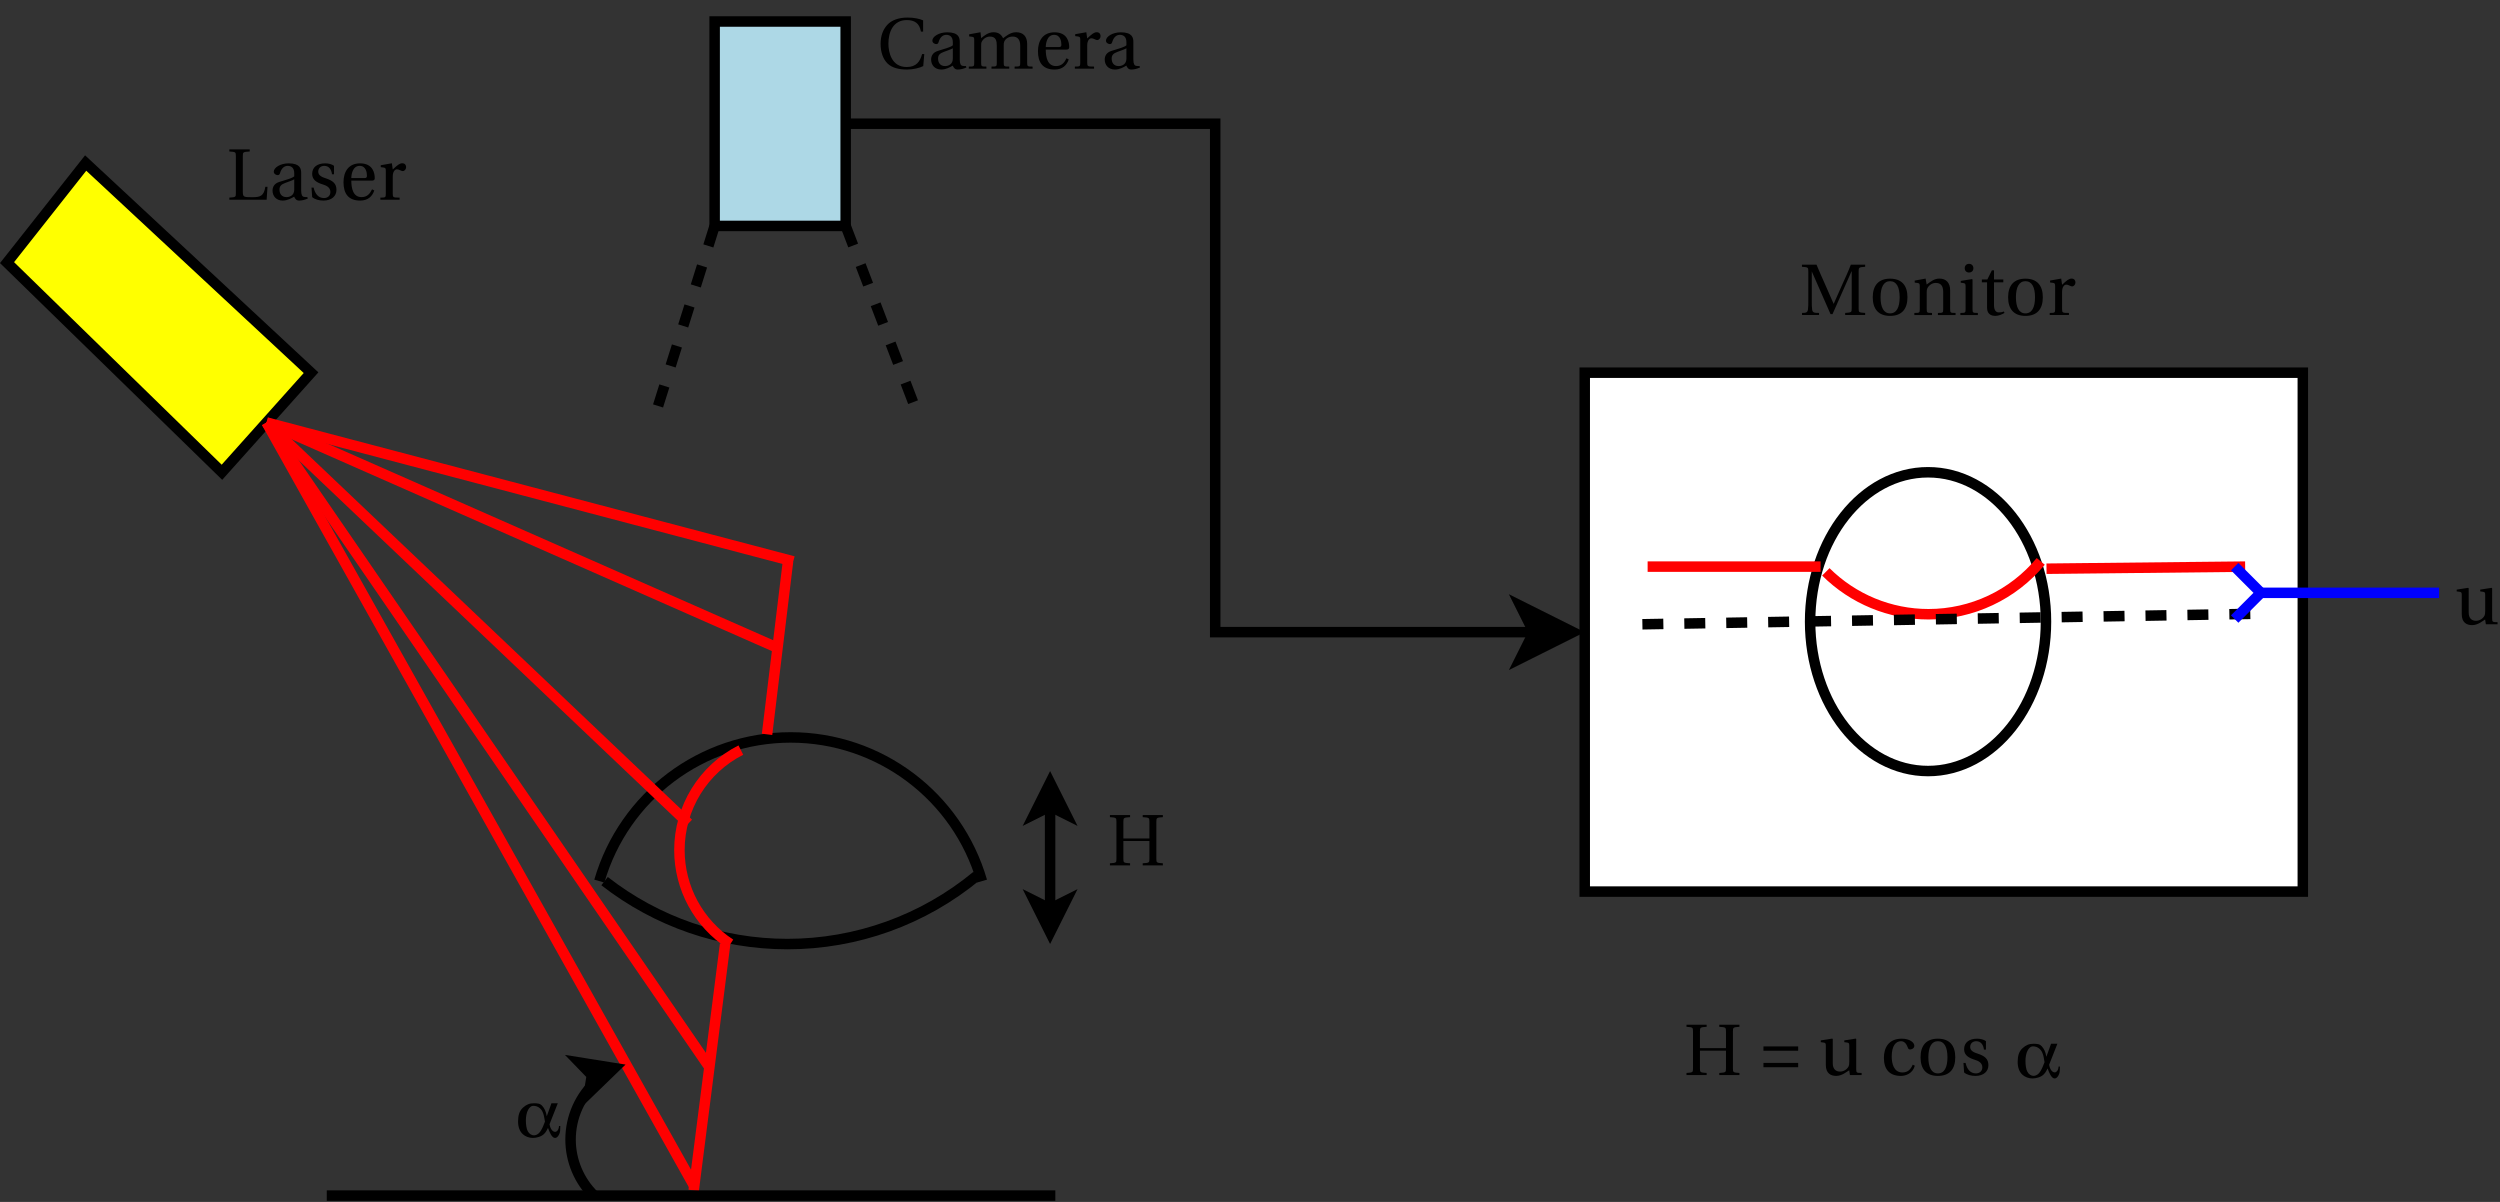 <?xml version="1.0" encoding="UTF-8" standalone="no"?>
<!-- Created with Inkscape (http://www.inkscape.org/) -->

<svg
   xmlns:dc="http://purl.org/dc/elements/1.1/"
   xmlns:cc="http://creativecommons.org/ns#"
   xmlns:rdf="http://www.w3.org/1999/02/22-rdf-syntax-ns#"
   xmlns:svg="http://www.w3.org/2000/svg"
   xmlns="http://www.w3.org/2000/svg"
   xmlns:sodipodi="http://sodipodi.sourceforge.net/DTD/sodipodi-0.dtd"
   xmlns:inkscape="http://www.inkscape.org/namespaces/inkscape"
   id="svg3495"
   version="1.1"
   inkscape:version="0.91 r13725"
   xml:space="preserve"
   width="845"
   height="406.25"
   viewBox="0 0 845 406.25"
   sodipodi:docname="structuredlight.svg"><rect x="0" y="0" width="845" height="406.25" fill="#333333" stroke="none"/><defs
     id="defs3499" /><sodipodi:namedview
     pagecolor="#ffffff"
     bordercolor="#666666"
     borderopacity="1"
     objecttolerance="10"
     gridtolerance="10"
     guidetolerance="10"
     inkscape:pageopacity="0"
     inkscape:pageshadow="2"
     inkscape:window-width="640"
     inkscape:window-height="480"
     id="namedview3497"
     showgrid="false"
     inkscape:zoom="0.42011834"
     inkscape:cx="422.5"
     inkscape:cy="203.125"
     inkscape:window-x="110"
     inkscape:window-y="54"
     inkscape:window-maximized="0"
     inkscape:current-layer="g3503" /><g
     id="g3503"
     inkscape:groupmode="layer"
     inkscape:label="structuredlight"
     transform="matrix(1.25,0,0,-1.25,0,406.25)"><g
       id="g3505"
       transform="scale(0.1,0.1)"><path
         d="M 19.031,2539.88 231.625,2809.17 841.066,2242.25 600.125,1972.96"
         style="fill:#ffff00;fill-opacity:1;fill-rule:evenodd;stroke:none"
         id="path3507"
         inkscape:connector-curvature="0" /><path
         d="M 19.031,2539.88 231.625,2809.17 841.066,2242.25 600.125,1972.96 19.031,2539.88 Z"
         style="fill:none;stroke:#000000;stroke-width:28.346;stroke-linecap:butt;stroke-linejoin:miter;stroke-miterlimit:10;stroke-dasharray:none;stroke-opacity:1"
         id="path3509"
         inkscape:connector-curvature="0" /><path
         d="m 1620.58,867.469 c 66.8,230.171 277.64,388.531 517.31,388.531 239.68,0 450.52,-158.36 517.32,-388.531"
         style="fill:none;stroke:#000000;stroke-width:28.346;stroke-linecap:butt;stroke-linejoin:miter;stroke-miterlimit:10;stroke-dasharray:none;stroke-opacity:1"
         id="path3511"
         inkscape:connector-curvature="0" /><path
         d="M 2641.04,881.641 C 2497.05,762.461 2315.99,697.25 2129.09,697.25 c -179.16,0 -353.16,59.918 -494.34,170.219"
         style="fill:none;stroke:#000000;stroke-width:28.346;stroke-linecap:butt;stroke-linejoin:miter;stroke-miterlimit:10;stroke-dasharray:none;stroke-opacity:1"
         id="path3513"
         inkscape:connector-curvature="0" /><path
         d="M 720.594,2107.61 1875.7,45.434"
         style="fill:none;stroke:#ff0000;stroke-width:28.346;stroke-linecap:butt;stroke-linejoin:miter;stroke-miterlimit:10;stroke-dasharray:none;stroke-opacity:1"
         id="path3515"
         inkscape:connector-curvature="0" /><path
         d="M 720.594,2107.61 2144.98,1732.02"
         style="fill:none;stroke:#ff0000;stroke-width:28.346;stroke-linecap:butt;stroke-linejoin:miter;stroke-miterlimit:10;stroke-dasharray:none;stroke-opacity:1"
         id="path3517"
         inkscape:connector-curvature="0" /><path
         d="m 2130.81,1732.02 -56.69,-467.71"
         style="fill:none;stroke:#ff0000;stroke-width:28.346;stroke-linecap:butt;stroke-linejoin:miter;stroke-miterlimit:10;stroke-dasharray:none;stroke-opacity:1"
         id="path3519"
         inkscape:connector-curvature="0" /><path
         d="M 1960.73,697.395 1875.7,31.262"
         style="fill:none;stroke:#ff0000;stroke-width:28.346;stroke-linecap:butt;stroke-linejoin:miter;stroke-miterlimit:10;stroke-dasharray:none;stroke-opacity:1"
         id="path3521"
         inkscape:connector-curvature="0" /><path
         d="m 1974.91,697.395 c -85.93,55.925 -137.77,151.503 -137.77,254.027 0,114.218 64.22,218.748 166.11,270.368"
         style="fill:none;stroke:#ff0000;stroke-width:28.346;stroke-linecap:butt;stroke-linejoin:miter;stroke-miterlimit:10;stroke-dasharray:none;stroke-opacity:1"
         id="path3523"
         inkscape:connector-curvature="0" /><path
         d="M 720.594,2107.61 2102.46,1498.17"
         style="fill:none;stroke:#ff0000;stroke-width:28.346;stroke-linecap:butt;stroke-linejoin:miter;stroke-miterlimit:10;stroke-dasharray:none;stroke-opacity:1"
         id="path3525"
         inkscape:connector-curvature="0" /><path
         d="M 720.594,2107.61 1918.21,364.328"
         style="fill:none;stroke:#ff0000;stroke-width:28.346;stroke-linecap:butt;stroke-linejoin:miter;stroke-miterlimit:10;stroke-dasharray:none;stroke-opacity:1"
         id="path3527"
         inkscape:connector-curvature="0" /><path
         d="M 720.594,2107.61 1861.52,1023.37"
         style="fill:none;stroke:#ff0000;stroke-width:28.346;stroke-linecap:butt;stroke-linejoin:miter;stroke-miterlimit:10;stroke-dasharray:none;stroke-opacity:1"
         id="path3529"
         inkscape:connector-curvature="0" /><path
         d="m 656.535,2827.73 c 0,11.07 0.59,11.48 18.738,12.65 l 0,5.69 -55.109,0 0,-5.69 c 17.195,-1.17 17.602,-1.58 17.602,-12.65 l 0,-99.88 c 0,-10.71 -0.407,-11.07 -17.602,-12.21 l 0,-5.68 100.832,0 2.348,34.87 -5.867,0 c -3.922,-25.52 -14.668,-28.05 -35.165,-28.05 -9.753,0 -16.792,0 -20.898,1.58 -4.105,1.79 -4.879,5.13 -4.879,14.81 l 0,94.56"
         style="fill:#000000;fill-opacity:1;fill-rule:nonzero;stroke:none"
         id="path3531"
         inkscape:connector-curvature="0" /><path
         d="m 795.625,2737.2 c 0,-16.06 -12.797,-20.2 -20.863,-20.2 -12.832,0 -19.028,8.65 -19.028,20.28 0,9.34 4.547,14.11 16.133,18.29 8.25,2.97 19.211,6.75 23.758,9.54 l 0,-27.91 m 18.773,44.99 c 0,11.37 -2.71,26.11 -34.062,26.11 -22.402,0 -40.039,-11.66 -40.039,-22.51 0,-6.38 6.894,-9.35 10.414,-9.35 4.254,0 5.461,2.2 6.488,5.57 4.438,14.7 12.762,19.47 20.863,19.47 8.067,0 17.563,-3.96 17.563,-19.87 l 0,-8.36 c -4.984,-5.18 -24.344,-10.13 -40.113,-15.11 -14.371,-4.36 -18.551,-14.3 -18.551,-23.65 0,-14.19 9.605,-26.88 27.644,-26.88 12.836,0 24.2,6.75 30.801,10.6 2.934,-6.53 6.27,-10.6 13.567,-10.6 7.332,0 15.875,2.06 23.394,5.61 l -1.176,3.78 c -2.75,0 -7.039,0 -9.972,0.77 -3.485,0.81 -6.821,4.55 -6.821,16.9 l 0,47.52"
         style="fill:#000000;fill-opacity:1;fill-rule:nonzero;stroke:none"
         id="path3533"
         inkscape:connector-curvature="0" /><path
         d="m 903.121,2778.75 0,22.91 c -6.125,4.7 -15.621,6.64 -23.98,6.64 -20.899,0 -35.055,-9.98 -35.055,-28.57 0,-16.27 12.797,-23.53 28.637,-28.41 8.617,-2.75 20.644,-7.26 20.644,-20.61 0,-10.01 -7.371,-16.28 -17.16,-16.28 -15.621,0 -24.309,11.55 -28.16,28.23 l -5.719,0 1.758,-25.66 c 7.043,-6.27 18.957,-9.39 30.473,-9.39 22.437,0 35.234,12.32 35.234,28.97 0,17.27 -10.082,25.12 -29.297,31.38 -7.664,2.54 -19.98,6.68 -19.98,17.64 0,10.2 7.183,15.88 16.425,15.88 13.161,0 19.469,-10.78 20.754,-22.73 l 5.426,0"
         style="fill:#000000;fill-opacity:1;fill-rule:nonzero;stroke:none"
         id="path3535"
         inkscape:connector-curvature="0" /><path
         d="m 1005.2,2761.59 c 4.25,0 8.1,0.87 8.1,6.82 0,11.69 -3.74,39.89 -39.671,39.89 -30.399,0 -44.809,-21.71 -44.809,-51.08 0,-30.72 13.239,-49.61 44.992,-49.61 21.778,0 32.958,11.92 38.278,27.32 l -6.09,3.15 c -5.5,-11.55 -12.938,-21.08 -28.414,-21.08 -22.988,0 -27.645,23.87 -27.645,44.59 l 55.259,0 m -55.259,6.82 c 0,8.17 2.86,33.07 22.551,33.07 17.598,0 19.688,-18.92 19.688,-26.69 0,-3.78 -1.137,-6.38 -6.453,-6.38 l -35.786,0"
         style="fill:#000000;fill-opacity:1;fill-rule:nonzero;stroke:none"
         id="path3537"
         inkscape:connector-curvature="0" /><path
         d="m 1059.6,2808.52 -30.06,-5.28 0,-5.24 7.4,-0.96 c 5.1,-0.81 6.27,-1.76 6.27,-8.76 l 0,-62.15 c 0,-10.08 -0.99,-10.49 -14.67,-10.49 l 0,-5.68 52,0 0,5.68 c -17.38,0 -18.56,0.41 -18.56,10.49 l 0,46.24 c 0,14.74 6.64,19.72 11.15,19.72 3.12,0 6.46,-1.02 12.1,-3.81 1.39,-0.7 2.93,-0.88 3.93,-0.88 4.69,0 8.98,4.84 8.98,10.81 0,4.63 -2.75,10.31 -10.38,10.31 -7.04,0 -12.87,-4.62 -25.78,-16.76 l -2.38,16.76"
         style="fill:#000000;fill-opacity:1;fill-rule:nonzero;stroke:none"
         id="path3539"
         inkscape:connector-curvature="0" /><path
         d="m 1932.39,2639.09 354.324,0 0,552.746 -354.324,0 0,-552.746 z"
         style="fill:#add8e6;fill-opacity:1;fill-rule:nonzero;stroke:none"
         id="path3541"
         inkscape:connector-curvature="0" /><path
         d="m 1932.39,2639.09 354.324,0 0,552.746 -354.324,0 0,-552.746 z"
         style="fill:none;stroke:#000000;stroke-width:28.346;stroke-linecap:butt;stroke-linejoin:miter;stroke-miterlimit:10;stroke-dasharray:none;stroke-opacity:1"
         id="path3543"
         inkscape:connector-curvature="0" /><path
         d="m 2496.12,3194.93 c -8.91,4.07 -24.01,7.59 -42.05,7.59 -24.06,0 -43.42,-7.01 -55.15,-20.06 -11.15,-12.47 -17.78,-29.22 -17.78,-51.22 0,-22.77 6.85,-41.07 18.55,-52.76 12.13,-12.07 31.27,-16.54 53.17,-16.54 15.84,0 34.1,4.29 43.59,9.35 l 2.79,32.52 -5.9,0 c -5.54,-20.24 -15.66,-35.05 -41.66,-35.05 -40.88,0 -49.42,39.53 -49.42,63.06 0,31.83 12.9,63.88 49.79,63.88 20.27,0 34.36,-8.18 38.13,-31.17 l 5.94,0 0,30.4"
         style="fill:#000000;fill-opacity:1;fill-rule:nonzero;stroke:none"
         id="path3545"
         inkscape:connector-curvature="0" /><path
         d="m 2576.44,3091.53 c 0,-16.06 -12.79,-20.21 -20.86,-20.21 -12.83,0 -19.03,8.66 -19.03,20.28 0,9.35 4.55,14.12 16.13,18.3 8.25,2.97 19.22,6.74 23.76,9.53 l 0,-27.9 m 18.77,44.99 c 0,11.36 -2.71,26.1 -34.06,26.1 -22.4,0 -40.04,-11.66 -40.04,-22.51 0,-6.38 6.9,-9.35 10.42,-9.35 4.25,0 5.46,2.2 6.49,5.58 4.43,14.7 12.76,19.46 20.86,19.46 8.07,0 17.56,-3.96 17.56,-19.87 l 0,-8.36 c -4.98,-5.17 -24.34,-10.12 -40.11,-15.11 -14.37,-4.36 -18.55,-14.3 -18.55,-23.64 0,-14.2 9.6,-26.88 27.64,-26.88 12.84,0 24.2,6.74 30.8,10.6 2.94,-6.53 6.27,-10.6 13.57,-10.6 7.33,0 15.88,2.05 23.39,5.61 l -1.17,3.77 c -2.75,0 -7.04,0 -9.97,0.77 -3.49,0.81 -6.83,4.55 -6.83,16.91 l 0,47.52"
         style="fill:#000000;fill-opacity:1;fill-rule:nonzero;stroke:none"
         id="path3547"
         inkscape:connector-curvature="0" /><path
         d="m 2620.61,3157.2 0,-5.65 7.41,-0.95 c 5.1,-0.74 6.27,-1.69 6.27,-8.51 l 0,-61.75 c 0,-9.97 -0.59,-10.37 -14.67,-10.37 l 0,-5.68 47.6,0 0,5.68 c -13.39,0 -14.16,0.4 -14.16,10.37 l 0,45.87 c 0,4.92 0,7.67 1.36,10.42 3.63,7.81 12.03,14.48 22.55,14.48 16.43,0 18.33,-12.36 18.33,-24.49 l 0,-46.28 c 0,-9.97 -0.59,-10.37 -14.34,-10.37 l 0,-5.68 48.04,0 0,5.68 c -14.12,0 -14.92,0.4 -14.92,10.37 l 0,45.87 c 0,4.92 0,7.67 1.21,10.78 3.04,7.85 11.69,14.12 22.99,14.12 12.72,0 20.38,-7.7 20.38,-24.49 l 0,-46.28 c 0,-9.97 -0.62,-10.37 -15.14,-10.37 l 0,-5.68 48.58,0 0,5.68 c -13.89,0 -14.66,0.4 -14.66,10.52 l 0,50.78 c 0,20.06 -10.82,31.57 -29.89,31.57 -16.43,0 -28.27,-11.58 -35.27,-16.24 -4.73,9.9 -12.21,16.24 -25.96,16.24 -14.63,0 -26.62,-10.55 -33.26,-16.05 l -1.79,16.05 -30.66,-5.64"
         style="fill:#000000;fill-opacity:1;fill-rule:nonzero;stroke:none"
         id="path3549"
         inkscape:connector-curvature="0" /><path
         d="m 2883.01,3115.91 c 4.25,0 8.1,0.88 8.1,6.82 0,11.7 -3.74,39.89 -39.67,39.89 -30.4,0 -44.81,-21.7 -44.81,-51.07 0,-30.73 13.24,-49.61 44.99,-49.61 21.78,0 32.97,11.92 38.28,27.31 l -6.08,3.16 c -5.5,-11.55 -12.95,-21.09 -28.42,-21.09 -22.99,0 -27.65,23.88 -27.65,44.59 l 55.26,0 m -55.26,6.82 c 0,8.18 2.86,33.07 22.55,33.07 17.6,0 19.69,-18.92 19.69,-26.69 0,-3.77 -1.13,-6.38 -6.45,-6.38 l -35.79,0"
         style="fill:#000000;fill-opacity:1;fill-rule:nonzero;stroke:none"
         id="path3551"
         inkscape:connector-curvature="0" /><path
         d="m 2937.41,3162.84 -30.06,-5.28 0,-5.24 7.4,-0.95 c 5.1,-0.81 6.27,-1.76 6.27,-8.76 l 0,-62.16 c 0,-10.08 -0.99,-10.48 -14.66,-10.48 l 0,-5.68 51.99,0 0,5.68 c -17.38,0 -18.55,0.4 -18.55,10.48 l 0,46.24 c 0,14.74 6.63,19.73 11.14,19.73 3.12,0 6.45,-1.03 12.1,-3.81 1.39,-0.7 2.94,-0.89 3.92,-0.89 4.7,0 8.99,4.84 8.99,10.82 0,4.62 -2.75,10.3 -10.38,10.3 -7.04,0 -12.87,-4.62 -25.77,-16.75 l -2.39,16.75"
         style="fill:#000000;fill-opacity:1;fill-rule:nonzero;stroke:none"
         id="path3553"
         inkscape:connector-curvature="0" /><path
         d="m 3045.83,3091.53 c 0,-16.06 -12.79,-20.21 -20.86,-20.21 -12.83,0 -19.03,8.66 -19.03,20.28 0,9.35 4.54,14.12 16.13,18.3 8.25,2.97 19.22,6.74 23.76,9.53 l 0,-27.9 m 18.78,44.99 c 0,11.36 -2.72,26.1 -34.07,26.1 -22.4,0 -40.04,-11.66 -40.04,-22.51 0,-6.38 6.89,-9.35 10.42,-9.35 4.25,0 5.46,2.2 6.49,5.58 4.43,14.7 12.75,19.46 20.86,19.46 8.07,0 17.56,-3.96 17.56,-19.87 l 0,-8.36 c -4.98,-5.17 -24.35,-10.12 -40.11,-15.11 -14.37,-4.36 -18.55,-14.3 -18.55,-23.64 0,-14.2 9.6,-26.88 27.64,-26.88 12.83,0 24.2,6.74 30.8,10.6 2.94,-6.53 6.27,-10.6 13.57,-10.6 7.33,0 15.87,2.05 23.39,5.61 l -1.17,3.77 c -2.75,0 -7.04,0 -9.97,0.77 -3.49,0.81 -6.82,4.55 -6.82,16.91 l 0,47.52"
         style="fill:#000000;fill-opacity:1;fill-rule:nonzero;stroke:none"
         id="path3555"
         inkscape:connector-curvature="0" /><path
         d="m 4285.11,839.125 1941.7,0 0,1403.12 -1941.7,0 0,-1403.12 z"
         style="fill:#ffffff;fill-opacity:1;fill-rule:nonzero;stroke:none"
         id="path3557"
         inkscape:connector-curvature="0" /><path
         d="m 4285.11,839.125 1941.7,0 0,1403.12 -1941.7,0 0,-1403.12 z"
         style="fill:none;stroke:#000000;stroke-width:28.346;stroke-linecap:butt;stroke-linejoin:miter;stroke-miterlimit:10;stroke-dasharray:none;stroke-opacity:1"
         id="path3559"
         inkscape:connector-curvature="0" /><path
         d="m 2286.71,2915.47 999.2,0 0,-1374.78 861.21,0"
         style="fill:none;stroke:#000000;stroke-width:28.346;stroke-linecap:butt;stroke-linejoin:miter;stroke-miterlimit:10;stroke-dasharray:none;stroke-opacity:1"
         id="path3561"
         inkscape:connector-curvature="0" /><path
         d="m 4253.41,1540.69 -141.73,-70.87 35.44,70.87 -35.44,70.86"
         style="fill:#000000;fill-opacity:1;fill-rule:evenodd;stroke:none"
         id="path3563"
         inkscape:connector-curvature="0" /><path
         d="m 4253.41,1540.69 -141.73,-70.87 35.44,70.87 -35.44,70.86 141.73,-70.86 z"
         style="fill:none;stroke:#000000;stroke-width:28.346;stroke-linecap:butt;stroke-linejoin:miter;stroke-miterlimit:10;stroke-dasharray:none;stroke-opacity:1"
         id="path3565"
         inkscape:connector-curvature="0" /><path
         d="M 1932.39,2639.09 1776.48,2143.04"
         style="fill:none;stroke:#000000;stroke-width:28.346;stroke-linecap:butt;stroke-linejoin:miter;stroke-miterlimit:10;stroke-dasharray:56.692;stroke-dashoffset:0;stroke-opacity:1"
         id="path3567"
         inkscape:connector-curvature="0" /><path
         d="m 2286.71,2639.09 184.25,-481.88"
         style="fill:none;stroke:#000000;stroke-width:28.346;stroke-linecap:butt;stroke-linejoin:miter;stroke-miterlimit:10;stroke-dasharray:56.692;stroke-dashoffset:0;stroke-opacity:1"
         id="path3569"
         inkscape:connector-curvature="0" /><path
         d="m 5532.33,1569.03 c 0,-223.08 -142.78,-403.93 -318.89,-403.93 -176.12,0 -318.9,180.85 -318.9,403.93 0,223.09 142.78,403.93 318.9,403.93 176.11,0 318.89,-180.84 318.89,-403.93"
         style="fill:#ffffff;fill-opacity:1;fill-rule:nonzero;stroke:none"
         id="path3571"
         inkscape:connector-curvature="0" /><path
         d="m 5532.33,1569.03 c 0,-223.08 -142.78,-403.93 -318.89,-403.93 -176.12,0 -318.9,180.85 -318.9,403.93 0,223.09 142.78,403.93 318.9,403.93 176.11,0 318.89,-180.84 318.89,-403.93 z"
         style="fill:none;stroke:#000000;stroke-width:28.346;stroke-linecap:butt;stroke-linejoin:miter;stroke-miterlimit:10;stroke-dasharray:none;stroke-opacity:1"
         id="path3573"
         inkscape:connector-curvature="0" /><path
         d="m 4455.18,1717.85 467.71,0"
         style="fill:none;stroke:#ff0000;stroke-width:28.346;stroke-linecap:butt;stroke-linejoin:miter;stroke-miterlimit:10;stroke-dasharray:none;stroke-opacity:1"
         id="path3575"
         inkscape:connector-curvature="0" /><path
         d="m 5533.75,1712.18 537.15,5.67"
         style="fill:none;stroke:#ff0000;stroke-width:28.346;stroke-linecap:butt;stroke-linejoin:miter;stroke-miterlimit:10;stroke-dasharray:none;stroke-opacity:1"
         id="path3577"
         inkscape:connector-curvature="0" /><path
         d="m 5518.16,1732.02 c -74.78,-90.51 -186.06,-142.93 -303.47,-142.93 -104.05,0 -203.87,41.2 -277.63,114.59"
         style="fill:none;stroke:#ff0000;stroke-width:28.346;stroke-linecap:butt;stroke-linejoin:miter;stroke-miterlimit:10;stroke-dasharray:none;stroke-opacity:1"
         id="path3579"
         inkscape:connector-curvature="0" /><path
         d="m 4918.7,2398.15 0,5.69 c -12.75,0 -17.49,0.58 -18.66,8.91 -0.99,6.56 -0.99,14.08 -0.99,24.6 l 0,78.72 50.75,-115.57 5.28,0 51.33,115.57 0.59,0 0,-99.66 c 0,-11 -0.41,-11.4 -17.71,-12.57 l 0,-5.69 54.08,0 0,5.69 c -17.01,1.1 -17.6,1.46 -17.6,11.7 l 0,100.35 c 0,11.11 0.59,11.51 17.6,12.68 l 0,5.69 -38.72,0 c -6.67,-17.64 -14.74,-35.09 -22.62,-52.51 l -23.62,-53.13 -0.36,0 -23.21,52.91 c -7.67,17.64 -15.92,35.09 -22.99,52.73 l -39.38,0 0,-5.69 c 16.83,-1.17 17.19,-1.57 17.19,-12.68 l 0,-78.54 c 0,-10.52 0,-18 -0.98,-24.46 -1.18,-8.28 -5.87,-9.05 -16.03,-9.05 l 0,-5.69 46.05,0"
         style="fill:#000000;fill-opacity:1;fill-rule:nonzero;stroke:none"
         id="path3581"
         inkscape:connector-curvature="0" /><path
         d="m 5110.73,2496.49 c -31.35,0 -46.82,-18.62 -46.82,-50.34 0,-31.72 15.47,-50.34 46.82,-50.34 31.75,0 47.04,18.62 47.04,50.34 0,31.72 -15.29,50.34 -47.04,50.34 m -25.7,-50.34 c 0,27.06 8.36,43.52 25.7,43.52 17.71,0 25.93,-16.46 25.93,-43.52 0,-27.06 -8.22,-43.52 -25.93,-43.52 -17.34,0 -25.7,16.46 -25.7,43.52"
         style="fill:#000000;fill-opacity:1;fill-rule:nonzero;stroke:none"
         id="path3583"
         inkscape:connector-curvature="0" /><path
         d="m 5273.18,2465.14 c 0,20.06 -10.78,31.57 -28.86,31.57 -14.12,0 -22.88,-7.59 -34.69,-16.06 l -2.82,16.06 -29.44,-5.42 0,-5.43 7.4,-0.99 c 5.1,-0.81 6.27,-1.8 6.27,-8.91 l 0,-61.75 c 0,-9.97 -0.58,-10.37 -14.66,-10.37 l 0,-5.69 47.74,0 0,5.69 c -13.53,0 -14.3,0.4 -14.3,10.37 l 0,45.87 c 0,4.92 0.36,7.67 1.9,10.78 4,7.67 12.58,14.12 22.66,14.12 12.98,0 20.02,-7.44 20.02,-24.49 l 0,-46.28 c 0,-9.97 -0.58,-10.37 -14.3,-10.37 l 0,-5.69 47.74,0 0,5.69 c -13.89,0 -14.66,0.4 -14.66,10.52 l 0,50.78"
         style="fill:#000000;fill-opacity:1;fill-rule:nonzero;stroke:none"
         id="path3585"
         inkscape:connector-curvature="0" /><path
         d="m 5301.85,2490.44 0,-4.87 7.11,-0.99 c 4.84,-0.78 5.98,-1.76 5.98,-8.8 l 0,-61.57 c 0,-9.97 -0.55,-10.37 -14.08,-10.37 l 0,-5.69 47.3,0 0,5.69 c -13.68,0 -14.45,0.4 -14.45,10.37 l 0,79.97 -1.39,1.18 -30.47,-4.92 m 22.29,46.17 c -6.82,0 -11.55,-4.99 -11.55,-11.92 0,-6.75 4.73,-11.55 11.55,-11.55 7.34,0 11.92,4.8 11.92,11.55 0,6.93 -4.69,11.92 -11.92,11.92"
         style="fill:#000000;fill-opacity:1;fill-rule:nonzero;stroke:none"
         id="path3587"
         inkscape:connector-curvature="0" /><path
         d="m 5416.96,2486.55 0,7.82 -25.19,0 0,24.6 -5.79,0 -12.18,-24.6 -14.88,0 0,-7.82 14.08,0 0,-69.04 c 0,-19.43 15.14,-21.7 22.11,-21.7 9.97,0 19.32,4.69 25,7.95 l -1.57,4 c -4.7,-1.98 -8.99,-2.56 -13.86,-2.56 -6.64,0 -12.91,4.76 -12.91,19.83 l 0,61.52 25.19,0"
         style="fill:#000000;fill-opacity:1;fill-rule:nonzero;stroke:none"
         id="path3589"
         inkscape:connector-curvature="0" /><path
         d="m 5476.76,2496.49 c -31.35,0 -46.82,-18.62 -46.82,-50.34 0,-31.72 15.47,-50.34 46.82,-50.34 31.75,0 47.04,18.62 47.04,50.34 0,31.72 -15.29,50.34 -47.04,50.34 m -25.71,-50.34 c 0,27.06 8.36,43.52 25.71,43.52 17.71,0 25.92,-16.46 25.92,-43.52 0,-27.06 -8.21,-43.52 -25.92,-43.52 -17.35,0 -25.71,16.46 -25.71,43.52"
         style="fill:#000000;fill-opacity:1;fill-rule:nonzero;stroke:none"
         id="path3591"
         inkscape:connector-curvature="0" /><path
         d="m 5573.46,2496.71 -30.07,-5.28 0,-5.24 7.41,-0.96 c 5.1,-0.8 6.27,-1.75 6.27,-8.76 l 0,-62.15 c 0,-10.08 -0.99,-10.48 -14.66,-10.48 l 0,-5.69 51.99,0 0,5.69 c -17.38,0 -18.56,0.4 -18.56,10.48 l 0,46.24 c 0,14.74 6.64,19.73 11.15,19.73 3.12,0 6.46,-1.03 12.1,-3.82 1.39,-0.69 2.93,-0.88 3.93,-0.88 4.69,0 8.98,4.84 8.98,10.82 0,4.62 -2.75,10.3 -10.38,10.3 -7.04,0 -12.87,-4.62 -25.78,-16.75 l -2.38,16.75"
         style="fill:#000000;fill-opacity:1;fill-rule:nonzero;stroke:none"
         id="path3593"
         inkscape:connector-curvature="0" /><path
         d="m 883.586,17.09 1970.044,0"
         style="fill:none;stroke:#000000;stroke-width:28.346;stroke-linecap:butt;stroke-linejoin:miter;stroke-miterlimit:10;stroke-dasharray:none;stroke-opacity:1"
         id="path3595"
         inkscape:connector-curvature="0" /><path
         d="m 1606.41,17.09 c -40.68,39.961 -63.59,94.594 -63.59,151.617 0,60.637 25.9,118.391 71.18,158.719"
         style="fill:none;stroke:#000000;stroke-width:28.346;stroke-linecap:butt;stroke-linejoin:miter;stroke-miterlimit:10;stroke-dasharray:none;stroke-opacity:1"
         id="path3597"
         inkscape:connector-curvature="0" /><path
         d="m 1661.22,361.883 -68.31,-66.125 7.48,46.945 -33.06,34.156"
         style="fill:#000000;fill-opacity:1;fill-rule:evenodd;stroke:none"
         id="path3599"
         inkscape:connector-curvature="0" /><path
         d="m 1661.22,361.883 -68.31,-66.125 7.48,46.945 -33.06,34.156 93.89,-14.976 z"
         style="fill:none;stroke:#000000;stroke-width:28.346;stroke-linecap:butt;stroke-linejoin:miter;stroke-miterlimit:10;stroke-dasharray:none;stroke-opacity:1"
         id="path3601"
         inkscape:connector-curvature="0" /><path
         d="m 4441.01,1561.95 1658.24,28.34"
         style="fill:none;stroke:#000000;stroke-width:28.346;stroke-linecap:butt;stroke-linejoin:miter;stroke-miterlimit:10;stroke-dasharray:56.692;stroke-dashoffset:0;stroke-opacity:1"
         id="path3603"
         inkscape:connector-curvature="0" /><path
         d="m 6113.42,1646.98 481.88,0"
         style="fill:none;stroke:#0000ff;stroke-width:28.346;stroke-linecap:butt;stroke-linejoin:miter;stroke-miterlimit:10;stroke-dasharray:none;stroke-opacity:1"
         id="path3605"
         inkscape:connector-curvature="0" /><path
         d="m 6042.56,1717.85 70.86,-70.87 -70.86,-70.86"
         style="fill:none;stroke:#0000ff;stroke-width:28.346;stroke-linecap:butt;stroke-linejoin:miter;stroke-miterlimit:10;stroke-dasharray:none;stroke-opacity:1"
         id="path3607"
         inkscape:connector-curvature="0" /><path
         d="m 6753.39,1561.95 0,5.68 c -13.49,0 -14.66,0.4 -14.66,10.52 l 0,81.18 -1.39,1.17 -30.84,-4.84 0,-4.84 7.3,-0.95 c 5.02,-0.8 6.16,-1.76 6.16,-8.76 l 0,-43.6 c 0,-5.42 -0.59,-9.68 -1.54,-11.62 -4.44,-8.95 -13.64,-14.56 -23.65,-14.56 -11.15,0 -19.4,6.97 -19.4,22.11 l 0,65.89 -1.39,1.17 -31.06,-4.84 0,-4.84 7.41,-0.98 c 5.09,-0.77 6.27,-1.77 6.27,-8.84 l 0,-51.92 c 0,-22.59 13.42,-29.48 28.01,-29.48 16.32,0 29.59,12.25 35.16,15.22 l 1.98,-12.87 31.64,0"
         style="fill:#000000;fill-opacity:1;fill-rule:nonzero;stroke:none"
         id="path3609"
         inkscape:connector-curvature="0" /><path
         d="m 2839.46,1069.63 0,-276.767"
         style="fill:none;stroke:#000000;stroke-width:28.346;stroke-linecap:butt;stroke-linejoin:miter;stroke-miterlimit:10;stroke-dasharray:none;stroke-opacity:1"
         id="path3611"
         inkscape:connector-curvature="0" /><path
         d="m 2839.46,1133.41 42.52,-85.04 -42.52,21.26 -42.52,-21.26"
         style="fill:#000000;fill-opacity:1;fill-rule:evenodd;stroke:none"
         id="path3613"
         inkscape:connector-curvature="0" /><path
         d="m 2839.46,1133.41 42.52,-85.04 -42.52,21.26 -42.52,-21.26 42.52,85.04 z"
         style="fill:none;stroke:#000000;stroke-width:28.346;stroke-linecap:butt;stroke-linejoin:miter;stroke-miterlimit:10;stroke-dasharray:none;stroke-opacity:1"
         id="path3615"
         inkscape:connector-curvature="0" /><path
         d="m 2839.46,729.086 -42.52,85.039 42.52,-21.262 42.52,21.262"
         style="fill:#000000;fill-opacity:1;fill-rule:evenodd;stroke:none"
         id="path3617"
         inkscape:connector-curvature="0" /><path
         d="m 2839.46,729.086 -42.52,85.039 42.52,-21.262 42.52,21.262 -42.52,-85.039 z"
         style="fill:none;stroke:#000000;stroke-width:28.346;stroke-linecap:butt;stroke-linejoin:miter;stroke-miterlimit:10;stroke-dasharray:none;stroke-opacity:1"
         id="path3619"
         inkscape:connector-curvature="0" /><path
         d="m 3108,975.914 0,-47.887 c 0,-10.816 -0.4,-11.183 -18.11,-12.355 l 0,-5.684 54.49,0 0,5.684 c -17.02,1.172 -17.61,1.539 -17.61,12.355 l 0,99.403 c 0,11.37 0.59,11.77 17.61,12.98 l 0,5.68 -54.49,0 0,-5.68 c 17.71,-1.21 18.11,-1.61 18.11,-12.98 l 0,-44.696 -70.4,0 0,44.696 c 0,11.37 0.59,11.77 18.11,12.98 l 0,5.68 -54.48,0 0,-5.68 c 17.2,-1.21 17.6,-1.61 17.6,-12.98 l 0,-99.403 c 0,-10.816 -0.4,-11.183 -17.6,-12.355 l 0,-5.684 54.48,0 0,5.684 c -17.52,1.172 -18.11,1.539 -18.11,12.355 l 0,47.887 70.4,0"
         style="fill:#000000;fill-opacity:1;fill-rule:nonzero;stroke:none"
         id="path3621"
         inkscape:connector-curvature="0" /><path
         d="m 4667.03,408.996 0,-47.887 c 0,-10.816 -0.4,-11.183 -18.11,-12.359 l 0,-5.68 54.48,0 0,5.68 c -17.01,1.176 -17.6,1.543 -17.6,12.359 l 0,99.403 c 0,11.367 0.59,11.769 17.6,12.98 l 0,5.68 -54.48,0 0,-5.68 c 17.71,-1.211 18.11,-1.613 18.11,-12.98 l 0,-44.7 -70.4,0 0,44.7 c 0,11.367 0.59,11.769 18.12,12.98 l 0,5.68 -54.49,0 0,-5.68 c 17.19,-1.211 17.6,-1.613 17.6,-12.98 l 0,-99.403 c 0,-10.816 -0.41,-11.183 -17.6,-12.359 l 0,-5.68 54.49,0 0,5.68 c -17.53,1.176 -18.12,1.543 -18.12,12.359 l 0,47.887 70.4,0"
         style="fill:#000000;fill-opacity:1;fill-rule:nonzero;stroke:none"
         id="path3623"
         inkscape:connector-curvature="0" /><path
         d="m 4768.39,420.508 0,-11.735 93.86,0 0,11.735 -93.86,0 m 0,-44.586 0,-11.734 93.86,0 0,11.734 -93.86,0"
         style="fill:#000000;fill-opacity:1;fill-rule:nonzero;stroke:none"
         id="path3625"
         inkscape:connector-curvature="0" /><path
         d="m 5033.87,343.07 0,5.68 c -13.49,0 -14.67,0.406 -14.67,10.523 l 0,81.18 -1.39,1.176 -30.84,-4.84 0,-4.84 7.3,-0.953 c 5.02,-0.808 6.16,-1.762 6.16,-8.766 l 0,-43.597 c 0,-5.426 -0.59,-9.68 -1.54,-11.621 -4.44,-8.946 -13.64,-14.559 -23.65,-14.559 -11.15,0 -19.4,6.969 -19.4,22.113 l 0,65.887 -1.39,1.176 -31.06,-4.84 0,-4.84 7.41,-0.992 c 5.09,-0.769 6.27,-1.758 6.27,-8.836 l 0,-51.918 c 0,-22.59 13.42,-29.48 28.01,-29.48 16.32,0 29.59,12.246 35.17,15.215 l 1.97,-12.868 31.65,0"
         style="fill:#000000;fill-opacity:1;fill-rule:nonzero;stroke:none"
         id="path3627"
         inkscape:connector-curvature="0" /><path
         d="m 5143.89,350.109 c -23.25,0 -28.71,24.528 -28.71,43.118 0,29.48 11.51,41.359 25,41.359 8.99,0 14.63,-6.524 18.55,-17.231 1.18,-3.156 2.35,-5.132 6.06,-5.132 3.92,0 11.55,2.566 11.55,10.082 0,9.054 -12.91,19.101 -33.99,19.101 -36.16,0 -48.29,-25.48 -48.29,-51.734 0,-32.449 16.32,-48.949 46.12,-48.949 13.68,0 32.05,7.074 37.51,27.57 l -5.68,2.789 c -6.05,-13.859 -13.86,-20.973 -28.12,-20.973"
         style="fill:#000000;fill-opacity:1;fill-rule:nonzero;stroke:none"
         id="path3629"
         inkscape:connector-curvature="0" /><path
         d="m 5240,441.406 c -31.35,0 -46.82,-18.625 -46.82,-50.34 0,-31.718 15.47,-50.343 46.82,-50.343 31.75,0 47.04,18.625 47.04,50.343 0,31.715 -15.29,50.34 -47.04,50.34 m -25.71,-50.34 c 0,27.059 8.37,43.52 25.71,43.52 17.71,0 25.92,-16.461 25.92,-43.52 0,-27.062 -8.21,-43.523 -25.92,-43.523 -17.34,0 -25.71,16.461 -25.71,43.523"
         style="fill:#000000;fill-opacity:1;fill-rule:nonzero;stroke:none"
         id="path3631"
         inkscape:connector-curvature="0" /><path
         d="m 5369.96,411.855 0,22.915 c -6.13,4.695 -15.62,6.636 -23.98,6.636 -20.9,0 -35.05,-9.972 -35.05,-28.562 0,-16.278 12.79,-23.539 28.63,-28.414 8.62,-2.75 20.64,-7.262 20.64,-20.61 0,-10.008 -7.37,-16.277 -17.16,-16.277 -15.62,0 -24.31,11.547 -28.16,28.23 l -5.72,0 1.77,-25.664 c 7.03,-6.269 18.95,-9.386 30.46,-9.386 22.44,0 35.24,12.32 35.24,28.965 0,17.269 -10.08,25.117 -29.3,31.386 -7.66,2.531 -19.98,6.672 -19.98,17.637 0,10.191 7.19,15.875 16.43,15.875 13.16,0 19.47,-10.777 20.75,-22.731 l 5.43,0"
         style="fill:#000000;fill-opacity:1;fill-rule:nonzero;stroke:none"
         id="path3633"
         inkscape:connector-curvature="0" /><path
         d="m 1515.11,205.223 -3.52,0 c -0.37,-4.035 -1.02,-6.969 -1.95,-8.801 -0.9,-1.809 -1.87,-3.227 -2.89,-4.254 -0.66,-0.66 -1.48,-1.281 -2.46,-1.871 -0.98,-0.586 -1.92,-0.879 -2.83,-0.879 -2.19,0 -4.17,0.625 -5.94,1.871 -1.75,1.27 -3.28,2.895 -4.58,4.875 -1.3,1.981 -2.37,4.195 -3.23,6.637 -0.83,2.469 -1.44,4.84 -1.83,7.113 l 22.41,56.945 -17.13,0 -12.46,-34.687 -0.41,0 c -0.93,6.234 -2.48,11.66 -4.65,16.281 -2.18,4.617 -4.75,8.481 -7.71,11.586 -2.95,3.129 -6.24,5.047 -9.86,5.754 -3.62,0.711 -7.41,1.066 -11.36,1.066 -3.3,0 -6.31,-0.222 -9.03,-0.66 -2.68,-0.418 -5.22,-1.113 -7.59,-2.09 -2.34,-0.953 -4.64,-2.152 -6.89,-3.593 -2.25,-1.442 -4.56,-3.254 -6.93,-5.426 -4.98,-4.598 -8.47,-9.914 -10.45,-15.953 -1.98,-6.035 -2.97,-13.16 -2.97,-21.375 0,-15.231 4.35,-26.828 13.06,-34.797 3.27,-3.031 7.32,-5.449 12.13,-7.258 4.82,-1.809 9.72,-2.715 14.71,-2.715 5.4,0 10.93,0.942 16.61,2.824 5.67,1.883 10.21,4.508 13.64,7.883 3.15,3.129 5.45,6.121 6.89,8.985 1.44,2.859 2.75,5.328 3.92,7.406 1.03,-2.86 2.19,-5.879 3.49,-9.059 1.29,-3.176 2.72,-6.097 4.29,-8.761 1.56,-2.665 3.28,-4.879 5.16,-6.637 1.89,-1.762 3.93,-2.641 6.13,-2.641 1.95,0 3.78,0.696 5.46,2.09 1.69,1.395 3.14,3.164 4.36,5.316 1.25,2.153 2.23,4.45 2.94,6.895 0.71,2.469 1.06,4.68 1.06,6.637 l 0.41,11.293 m -41.51,11.914 -5.32,-13.274 c -1.44,-3.445 -3.19,-6.879 -5.24,-10.301 -2.03,-3.398 -4.09,-6.05 -6.2,-7.957 -1.95,-1.808 -4.08,-3.191 -6.38,-4.144 -2.3,-0.953 -4.5,-1.43 -6.6,-1.43 -3.15,0 -6.24,0.953 -9.27,2.86 -3.04,1.906 -5.47,4.597 -7.3,8.066 -1.83,3.227 -3.18,7.531 -4.04,12.906 -0.85,5.379 -1.28,10.879 -1.28,16.5 0,5.137 0.49,10.242 1.47,15.328 1,5.086 2.55,9.547 4.65,13.383 1.45,2.738 3.38,5.207 5.8,7.406 2.44,2.227 5.3,3.336 8.58,3.336 3.15,0 6.23,-0.535 9.24,-1.613 3.03,-1.074 5.93,-2.871 8.69,-5.387 1.98,-1.785 3.62,-3.754 4.91,-5.906 1.32,-2.148 2.47,-4.605 3.45,-7.367 1,-2.738 1.86,-5.965 2.56,-9.68 0.74,-3.691 1.5,-7.933 2.28,-12.726"
         style="fill:#000000;fill-opacity:1;fill-rule:nonzero;stroke:none"
         id="path3635"
         inkscape:connector-curvature="0" /><path
         d="m 5570,366.086 -3.52,0 c -0.37,-4.035 -1.02,-6.969 -1.94,-8.801 -0.91,-1.808 -1.87,-3.226 -2.9,-4.254 -0.66,-0.66 -1.48,-1.281 -2.46,-1.867 -0.97,-0.59 -1.91,-0.883 -2.82,-0.883 -2.2,0 -4.18,0.625 -5.94,1.871 -1.76,1.27 -3.29,2.899 -4.58,4.875 -1.3,1.981 -2.38,4.196 -3.23,6.637 -0.83,2.469 -1.44,4.84 -1.83,7.113 l 22.4,56.946 -17.12,0 -12.47,-34.688 -0.4,0 c -0.93,6.235 -2.48,11.66 -4.66,16.281 -2.17,4.618 -4.74,8.481 -7.7,11.586 -2.95,3.129 -6.24,5.047 -9.86,5.758 -3.62,0.707 -7.41,1.063 -11.37,1.063 -3.3,0 -6.31,-0.223 -9.02,-0.661 -2.69,-0.417 -5.22,-1.113 -7.59,-2.089 -2.35,-0.953 -4.64,-2.153 -6.89,-3.594 -2.25,-1.441 -4.56,-3.25 -6.93,-5.426 -4.99,-4.598 -8.47,-9.914 -10.45,-15.949 -1.98,-6.039 -2.97,-13.164 -2.97,-21.379 0,-15.227 4.35,-26.828 13.05,-34.797 3.28,-3.031 7.32,-5.449 12.14,-7.258 4.81,-1.808 9.72,-2.715 14.7,-2.715 5.4,0 10.94,0.942 16.61,2.825 5.67,1.882 10.22,4.508 13.64,7.882 3.15,3.129 5.45,6.126 6.9,8.985 1.44,2.859 2.75,5.328 3.92,7.406 1.02,-2.859 2.18,-5.879 3.48,-9.058 1.29,-3.176 2.73,-6.098 4.29,-8.762 1.57,-2.664 3.29,-4.875 5.17,-6.637 1.88,-1.762 3.92,-2.641 6.12,-2.641 1.96,0 3.78,0.696 5.47,2.09 1.68,1.395 3.14,3.168 4.36,5.317 1.25,2.152 2.22,4.449 2.94,6.894 0.7,2.469 1.06,4.68 1.06,6.637 l 0.4,11.293 m -41.5,11.918 -5.32,-13.274 c -1.45,-3.449 -3.19,-6.882 -5.25,-10.304 -2.02,-3.399 -4.09,-6.051 -6.19,-7.957 -1.96,-1.809 -4.08,-3.192 -6.38,-4.145 -2.3,-0.953 -4.5,-1.429 -6.6,-1.429 -3.15,0 -6.25,0.953 -9.28,2.863 -3.03,1.906 -5.46,4.594 -7.3,8.066 -1.83,3.227 -3.17,7.528 -4.03,12.906 -0.85,5.375 -1.28,10.875 -1.28,16.5 0,5.133 0.49,10.243 1.47,15.325 1,5.086 2.55,9.547 4.65,13.383 1.44,2.738 3.37,5.207 5.8,7.406 2.44,2.226 5.3,3.34 8.57,3.34 3.16,0 6.24,-0.539 9.25,-1.614 3.03,-1.078 5.92,-2.875 8.68,-5.39 1.98,-1.785 3.62,-3.754 4.92,-5.907 1.32,-2.148 2.47,-4.605 3.44,-7.367 1.01,-2.738 1.86,-5.965 2.57,-9.679 0.73,-3.692 1.49,-7.934 2.28,-12.723"
         style="fill:#000000;fill-opacity:1;fill-rule:nonzero;stroke:none"
         id="path3637"
         inkscape:connector-curvature="0" /></g></g></svg>